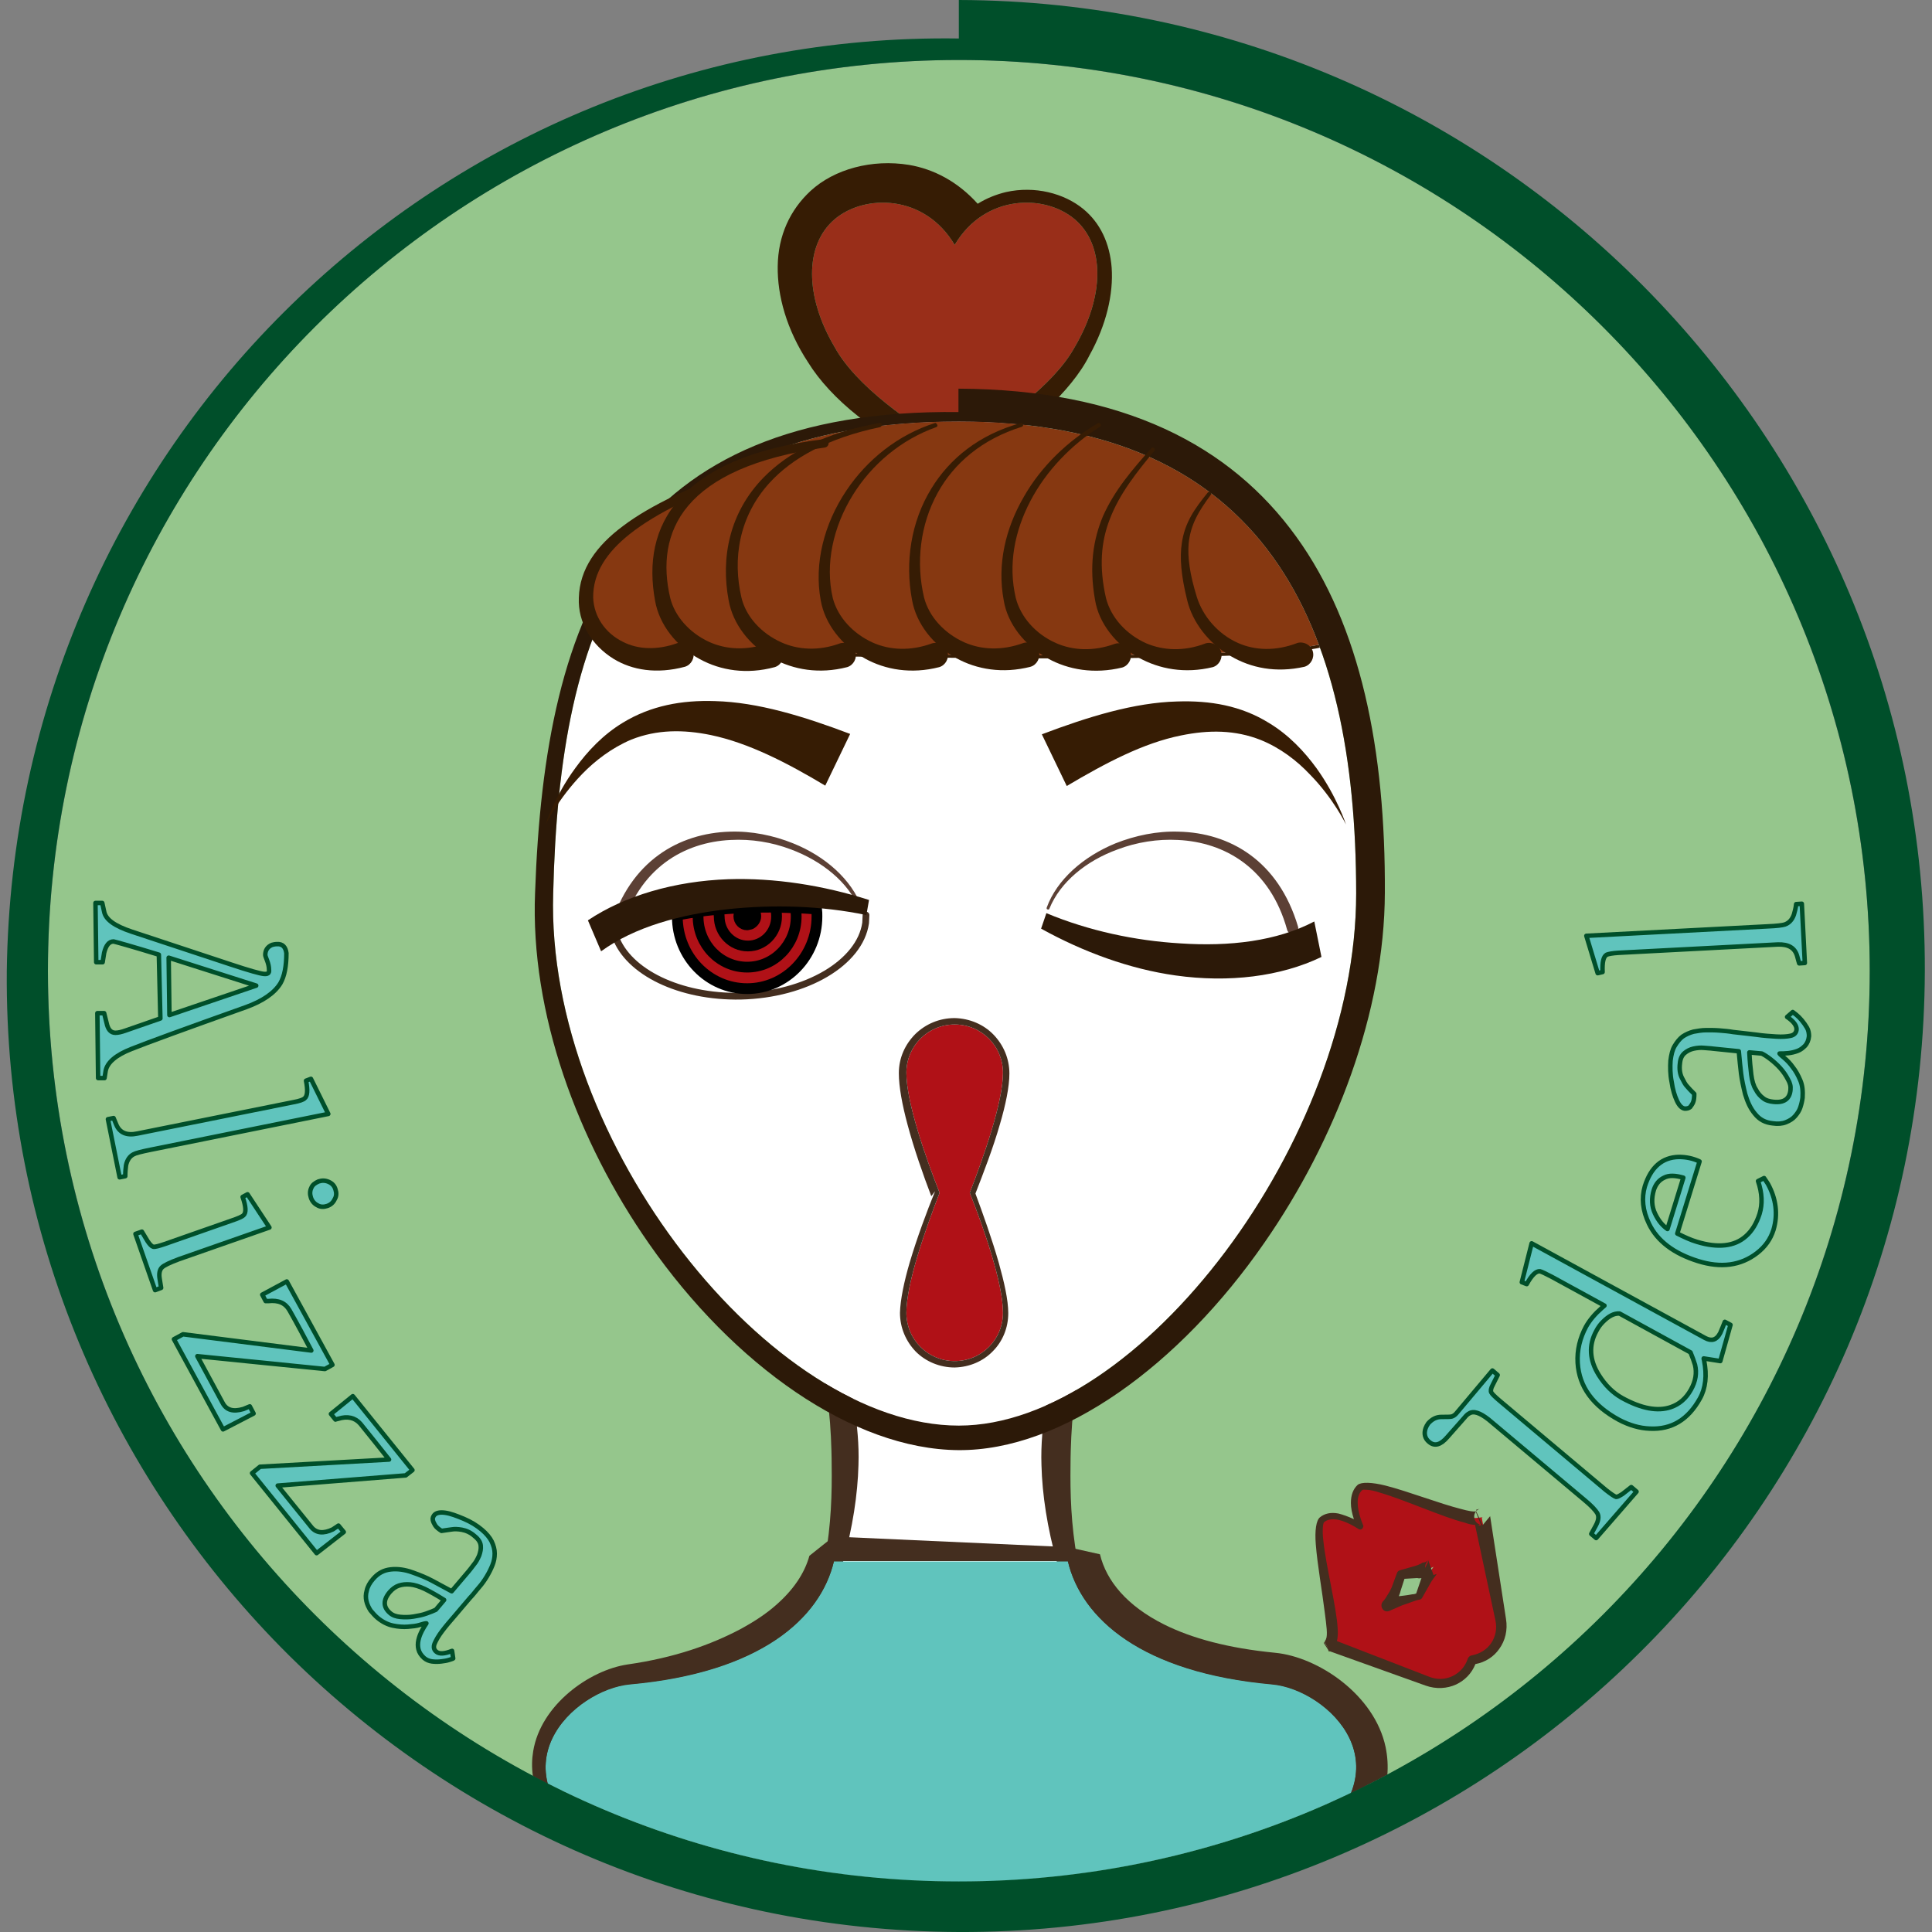 <?xml version="1.0" encoding="utf-8"?>
<!-- Generator: Adobe Illustrator 26.1.0, SVG Export Plug-In . SVG Version: 6.00 Build 0)  -->
<svg version="1.1" id="Layer_1" xmlns="http://www.w3.org/2000/svg" xmlns:xlink="http://www.w3.org/1999/xlink" x="0px" y="0px"
	 viewBox="0 0 512 512" style="enable-background:new 0 0 512 512;" xml:space="preserve">
<rect x="0" y="0" width="512" height="512" fill="#808080" stroke="none"/>
<style type="text/css">
	.st0{fill-rule:evenodd;clip-rule:evenodd;fill:#95C68C;}
	
		.st1{clip-path:url(#SVGID_00000072964500588461249990000009423351962899413662_);fill-rule:evenodd;clip-rule:evenodd;fill:#FFFFFF;}
	
		.st2{clip-path:url(#SVGID_00000072964500588461249990000009423351962899413662_);fill-rule:evenodd;clip-rule:evenodd;fill:#442E1F;}
	
		.st3{clip-path:url(#SVGID_00000072964500588461249990000009423351962899413662_);fill-rule:evenodd;clip-rule:evenodd;fill:#60C4BD;}
	.st4{clip-path:url(#SVGID_00000072964500588461249990000009423351962899413662_);fill:#60C4BD;}
	
		.st5{clip-path:url(#SVGID_00000072964500588461249990000009423351962899413662_);fill:none;stroke:#004F2A;stroke-width:1.188;stroke-linejoin:round;stroke-miterlimit:10;}
	.st6{clip-path:url(#SVGID_00000072964500588461249990000009423351962899413662_);fill:#B01117;}
	.st7{fill-rule:evenodd;clip-rule:evenodd;fill:#004F2A;}
	.st8{fill-rule:evenodd;clip-rule:evenodd;fill:#992E19;}
	.st9{fill-rule:evenodd;clip-rule:evenodd;fill:#361C04;}
	.st10{fill-rule:evenodd;clip-rule:evenodd;fill:#FFFFFF;}
	
		.st11{clip-path:url(#SVGID_00000001623642763831805410000005380314371351451045_);fill-rule:evenodd;clip-rule:evenodd;fill:#863811;}
	
		.st12{clip-path:url(#SVGID_00000001623642763831805410000005380314371351451045_);fill-rule:evenodd;clip-rule:evenodd;fill:#361C04;}
	.st13{fill-rule:evenodd;clip-rule:evenodd;fill:#2C1908;}
	.st14{fill-rule:evenodd;clip-rule:evenodd;fill:#5C4035;}
	.st15{fill:none;stroke:#442E1F;stroke-width:1.781;stroke-linecap:round;stroke-linejoin:round;stroke-miterlimit:10;}
	.st16{fill-rule:evenodd;clip-rule:evenodd;fill:#B01117;}
	.st17{fill:none;stroke:#000000;stroke-width:2.85;stroke-linecap:round;stroke-linejoin:round;stroke-miterlimit:10;}
	.st18{fill-rule:evenodd;clip-rule:evenodd;}
	.st19{fill:none;stroke:#000000;stroke-width:1.781;stroke-linecap:round;stroke-linejoin:round;stroke-miterlimit:10;}
	.st20{fill-rule:evenodd;clip-rule:evenodd;fill:#442E1F;}
	.st21{fill-rule:evenodd;clip-rule:evenodd;fill:#863811;}
</style>
<g>
	<circle class="st0" cx="254.1" cy="257.3" r="241.4"/>
	<g>
		<defs>
			<circle id="SVGID_1_" cx="254.1" cy="257.3" r="241.4"/>
		</defs>
		<clipPath id="SVGID_00000020376502105801056860000011113408138070238393_">
			<use xlink:href="#SVGID_1_"  style="overflow:visible;"/>
		</clipPath>
		
			<path style="clip-path:url(#SVGID_00000020376502105801056860000011113408138070238393_);fill-rule:evenodd;clip-rule:evenodd;fill:#FFFFFF;" d="
			M252,506.2c28.8,0.9,75.9-3.8,93.3-16.4c29.1-21.2,6.5-42.1-8.2-43.5c-34.5-3.1-50.5-17.4-54.1-32.6c-6.8-29,0-51,0-51h-31
			 M252,506.2c-28.8,0.9-75.9-3.8-93.3-16.4c-29.1-21.2-6.5-42.1,8.2-43.5c34.5-3.1,50.5-17.4,54.1-32.6c6.8-29,0-51,0-51h31"/>
		
			<path style="clip-path:url(#SVGID_00000020376502105801056860000011113408138070238393_);fill-rule:evenodd;clip-rule:evenodd;fill:#442E1F;" d="
			M252,364.7l-27,1c0.8,3.2,1.8,8.2,2.3,14.6c0.2,2.5,0.3,5.1,0.2,8c-0.2,7.6-1.5,16.5-4.2,26.1c-2.3,8-7.8,15.6-17.5,21.6
			c-4.2,2.6-9.1,5-14.9,7c-6.8,2.3-14.7,4.3-24,5.4c-7.7,1-17.6,7.9-19.3,17.1c-1.2,6.5,2.2,14,13.2,21.4c3.3,2.3,7.7,4.2,12.8,5.9
			c6.4,2.1,13.8,3.9,21.7,5.3c18.9,3.3,40.5,4.5,56.4,3.9h0l0,0l0.1,0l0.1,0l0,0h0c15.9,0.6,37.5-0.6,56.4-3.9
			c7.9-1.4,15.4-3.1,21.7-5.3c5.1-1.7,9.6-3.6,12.8-5.9c11-7.5,14.3-14.9,13.1-21.4c-1.7-9.3-11.6-16.2-19.3-17.1
			c-9.3-1.1-17.2-3-24-5.4c-5.8-2-10.7-4.3-14.9-7c-9.6-6-15.2-13.5-17.5-21.6c-2.7-9.6-4-18.4-4.2-26.1c-0.1-2.8,0-5.5,0.2-8
			c0.5-6.4,1.5-11.4,2.3-14.6L252,364.7z M252,360.9l-31-1.2l-2.9,4c0,0,1.6,6.6,2.1,17.1c0.1,2.3,0.2,4.8,0.2,7.5
			c0.1,7.2-0.1,15.7-1.8,25c-1.4,7.4-5.7,14.7-14.1,20.5c-3.9,2.7-8.6,5-14.2,6.8c-6.6,2.1-14.4,3.4-23.5,4
			c-9.4,0.5-21.8,8.5-24.5,19.6c-2,8.2,0.9,18.4,14.3,28.8c3.7,2.8,8.7,5.3,14.6,7.5c6.7,2.4,14.5,4.3,22.9,5.9
			c19.4,3.6,41.6,4.9,58,4.4c16.4,0.5,38.6-0.8,58-4.4c8.4-1.5,16.2-3.5,22.9-5.9c5.9-2.1,10.9-4.6,14.6-7.5
			c13.4-10.4,16.3-20.5,14.3-28.8c-2.8-11.1-15.2-19-24.5-19.6c-9.1-0.6-16.9-1.9-23.5-4c-5.6-1.8-10.4-4.1-14.3-6.8
			c-8.4-5.8-12.7-13.1-14.1-20.5c-1.7-9.3-1.9-17.7-1.8-25c0-2.7,0.1-5.2,0.2-7.5c0.5-10.5,2.1-17.1,2.1-17.1l-2.9-4L252,360.9z"/>
		
			<path style="clip-path:url(#SVGID_00000020376502105801056860000011113408138070238393_);fill-rule:evenodd;clip-rule:evenodd;fill:#60C4BD;" d="
			M283,413.8c3.6,15.2,19.6,29.5,54.1,32.6c14.7,1.3,37.3,22.3,8.2,43.5c-17.4,12.7-64.5,17.4-93.3,16.5v-0.1
			c-28.8,0.9-75.9-3.8-93.3-16.4c-29.1-21.2-6.5-42.1,8.2-43.5c34.5-3.1,50.5-17.4,54.1-32.6H283z"/>
		
			<path style="clip-path:url(#SVGID_00000020376502105801056860000011113408138070238393_);fill-rule:evenodd;clip-rule:evenodd;fill:#442E1F;" d="
			M252.1,506.3l-0.1,5v0l-0.1-5.1c-28.8,0.9-75.9-3.8-93.2-16.4c-29.1-21.2-6.5-42.1,8.2-43.5c34.5-3.1,50.5-17.4,54.1-32.6H283
			c3.6,15.2,19.6,29.5,54.1,32.6c14.7,1.3,37.3,22.3,8.2,43.5C327.9,502.5,280.9,507.3,252.1,506.3z M251.9,511.4l0.1,0.1
			c16.4,1.2,38.8,0.9,58.6-2.1c16.5-2.5,31-7.1,39.5-13c16.1-11.5,19.1-23.7,17.1-33.4c-2.9-13.8-17.8-23.9-29.3-25
			c-12.3-1.2-22-3.8-29.4-7.5c-9.8-4.9-15.3-11.5-17-18.6L283,410l-62.1-2.8l-6.4,5.1c-1.3,4.7-4.3,9.1-8.9,13.1
			c-2.6,2.3-5.8,4.4-9.5,6.4c-7.6,4-17.2,7.5-29.8,9.3c-10.1,1.5-23,10.7-25,23c-1.4,8.3,1.8,18.4,15.9,27.8
			c7.8,5.8,21.5,10.1,36.9,13.2C213.5,508.9,235.5,511.2,251.9,511.4z"/>
		<path style="clip-path:url(#SVGID_00000020376502105801056860000011113408138070238393_);fill:#60C4BD;" d="M67.9,261.2l-23.2-7.4
			l0.2,15.2L67.9,261.2z M75.9,252.6c0,3.4-0.5,6.1-1.6,8c-1.6,2.6-4.7,4.7-9.1,6.3c-16.3,5.8-26.4,9.5-30.4,11.1
			c-4.1,1.6-6.4,3.6-6.8,5.8l-0.3,1.9l-1.7,0l-0.2-17.2l1.8,0l0.8,3.2c0.4,1.3,1.1,2,2.2,2c0.7,0,1.6-0.2,2.7-0.6l9.2-3.2L42.1,253
			c-7.5-2.3-11.5-3.4-12-3.5c-1.2,0-2,1-2.5,3l-0.4,2.5l-1.7,0l-0.2-15.7l1.8,0l0.5,2.3c0.4,2.1,2.8,3.8,7.3,5.3l26.3,8.7
			c4.8,1.6,7.7,2.4,8.7,2.5c1,0.1,1.5-0.2,1.4-1c0-0.9-0.2-1.7-0.5-2.5c-0.3-0.8-0.5-1.3-0.5-1.5c0-1.3,0.6-2.2,1.8-2.7
			c0.4-0.1,0.8-0.2,1.3-0.2C74.9,250.1,75.7,251,75.9,252.6z"/>
		
			<path style="clip-path:url(#SVGID_00000020376502105801056860000011113408138070238393_);fill:none;stroke:#004F2A;stroke-width:1.188;stroke-linejoin:round;stroke-miterlimit:10;" d="
			M67.9,261.2l-23.2-7.4l0.2,15.2L67.9,261.2z M75.9,252.6c0,3.4-0.5,6.1-1.6,8c-1.6,2.6-4.7,4.7-9.1,6.3
			c-16.3,5.8-26.4,9.5-30.4,11.1c-4.1,1.6-6.4,3.6-6.8,5.8l-0.3,1.9l-1.7,0l-0.2-17.2l1.8,0l0.8,3.2c0.4,1.3,1.1,2,2.2,2
			c0.7,0,1.6-0.2,2.7-0.6l9.2-3.2L42.1,253c-7.5-2.3-11.5-3.4-12-3.5c-1.2,0-2,1-2.5,3l-0.4,2.5l-1.7,0l-0.2-15.7l1.8,0l0.5,2.3
			c0.4,2.1,2.8,3.8,7.3,5.3l26.3,8.7c4.8,1.6,7.7,2.4,8.7,2.5c1,0.1,1.5-0.2,1.4-1c0-0.9-0.2-1.7-0.5-2.5c-0.3-0.8-0.5-1.3-0.5-1.5
			c0-1.3,0.6-2.2,1.8-2.7c0.4-0.1,0.8-0.2,1.3-0.2C74.9,250.1,75.7,251,75.9,252.6z"/>
		<path style="clip-path:url(#SVGID_00000020376502105801056860000011113408138070238393_);fill:#60C4BD;" d="M87,295.2l-47.1,9.5
			c-2.5,0.5-4,0.9-4.5,1.2c-1,0.5-1.7,1.5-2,2.9c-0.1,0.8-0.2,1.7-0.2,2.9l-1.5,0.3l-3.1-15.4l1.5-0.3c0.1,0.2,0.3,0.7,0.7,1.7
			c0.9,2.2,2.8,3,5.6,2.4l41.3-8.3c1.7-0.3,2.7-0.7,3-1c0.8-0.6,0.9-2.2,0.4-4.7l1.3-0.5L87,295.2z"/>
		
			<path style="clip-path:url(#SVGID_00000020376502105801056860000011113408138070238393_);fill:none;stroke:#004F2A;stroke-width:1.188;stroke-linejoin:round;stroke-miterlimit:10;" d="
			M87,295.2l-47.1,9.5c-2.5,0.5-4,0.9-4.5,1.2c-1,0.5-1.7,1.5-2,2.9c-0.1,0.8-0.2,1.7-0.2,2.9l-1.5,0.3l-3.1-15.4l1.5-0.3
			c0.1,0.2,0.3,0.7,0.7,1.7c0.9,2.2,2.8,3,5.6,2.4l41.3-8.3c1.7-0.3,2.7-0.7,3-1c0.8-0.6,0.9-2.2,0.4-4.7l1.3-0.5L87,295.2z"/>
		<path style="clip-path:url(#SVGID_00000020376502105801056860000011113408138070238393_);fill:#60C4BD;" d="M84.4,313.1
			c0.9-0.3,1.8-0.3,2.7,0.1c0.9,0.4,1.5,1,1.8,2c0.3,0.9,0.3,1.8-0.2,2.6c-0.4,0.9-1.1,1.5-2,1.8c-0.9,0.3-1.8,0.3-2.6-0.2
			c-0.8-0.4-1.4-1.1-1.7-2c-0.3-0.9-0.3-1.8,0.1-2.6C82.8,314,83.5,313.5,84.4,313.1z M71.4,325.3l-24,8.4c-2.4,0.9-3.9,1.6-4.5,2.2
			c-0.6,0.6-0.8,1.6-0.6,2.9l0.4,2.5l-1.6,0.6l-5.2-14.9l1.7-0.6l1.5,2.5c0.6,0.9,1.1,1.4,1.5,1.5c0.5,0.1,1.5-0.2,3-0.7l17.7-6.2
			c1.8-0.6,2.9-1.1,3.2-1.4c0.8-0.7,0.7-2.3-0.2-4.9l1.3-0.7L71.4,325.3z"/>
		
			<path style="clip-path:url(#SVGID_00000020376502105801056860000011113408138070238393_);fill:none;stroke:#004F2A;stroke-width:1.188;stroke-linejoin:round;stroke-miterlimit:10;" d="
			M84.4,313.1c0.9-0.3,1.8-0.3,2.7,0.1c0.9,0.4,1.5,1,1.8,2c0.3,0.9,0.3,1.8-0.2,2.6c-0.4,0.9-1.1,1.5-2,1.8
			c-0.9,0.3-1.8,0.3-2.6-0.2c-0.8-0.4-1.4-1.1-1.7-2c-0.3-0.9-0.3-1.8,0.1-2.6C82.8,314,83.5,313.5,84.4,313.1z M71.4,325.3l-24,8.4
			c-2.4,0.9-3.9,1.6-4.5,2.2c-0.6,0.6-0.8,1.6-0.6,2.9l0.4,2.5l-1.6,0.6l-5.2-14.9l1.7-0.6l1.5,2.5c0.6,0.9,1.1,1.4,1.5,1.5
			c0.5,0.1,1.5-0.2,3-0.7l17.7-6.2c1.8-0.6,2.9-1.1,3.2-1.4c0.8-0.7,0.7-2.3-0.2-4.9l1.3-0.7L71.4,325.3z"/>
		<path style="clip-path:url(#SVGID_00000020376502105801056860000011113408138070238393_);fill:#60C4BD;" d="M88.1,361.7l-2,1.1
			l-33.8-3.4l6.7,12.4c1,1.9,2.8,2.4,5.5,1.6l1.7-0.7l1,1.9l-8.1,4.2l-13-23.9l2.4-1.3l34,4.3c-1.8-3.4-3.7-7-5.8-10.7
			c-1.1-1.9-2.9-2.7-5.6-2.4c-0.3,0-0.6,0-0.7,0l-0.9-1.7l6.5-3.5L88.1,361.7z"/>
		
			<path style="clip-path:url(#SVGID_00000020376502105801056860000011113408138070238393_);fill:none;stroke:#004F2A;stroke-width:1.188;stroke-linejoin:round;stroke-miterlimit:10;" d="
			M88.1,361.7l-2,1.1l-33.8-3.4l6.7,12.4c1,1.9,2.8,2.4,5.5,1.6l1.7-0.7l1,1.9l-8.1,4.2l-13-23.9l2.4-1.3l34,4.3
			c-1.8-3.4-3.7-7-5.8-10.7c-1.1-1.9-2.9-2.7-5.6-2.4c-0.3,0-0.6,0-0.7,0l-0.9-1.7l6.5-3.5L88.1,361.7z"/>
		<path style="clip-path:url(#SVGID_00000020376502105801056860000011113408138070238393_);fill:#60C4BD;" d="M109.3,389.6l-1.8,1.4
			l-33.9,2.7l8.9,11c1.3,1.6,3.2,1.8,5.7,0.6l1.5-1l1.4,1.7l-7.2,5.6l-17.1-21.2l2.1-1.7l34.2-1.9c-2.4-3-4.9-6.2-7.6-9.5
			c-1.4-1.6-3.4-2.1-5.9-1.3c-0.3,0.1-0.6,0.1-0.7,0.2l-1.2-1.5l5.8-4.7L109.3,389.6z"/>
		
			<path style="clip-path:url(#SVGID_00000020376502105801056860000011113408138070238393_);fill:none;stroke:#004F2A;stroke-width:1.188;stroke-linejoin:round;stroke-miterlimit:10;" d="
			M109.3,389.6l-1.8,1.4l-33.9,2.7l8.9,11c1.3,1.6,3.2,1.8,5.7,0.6l1.5-1l1.4,1.7l-7.2,5.6l-17.1-21.2l2.1-1.7l34.2-1.9
			c-2.4-3-4.9-6.2-7.6-9.5c-1.4-1.6-3.4-2.1-5.9-1.3c-0.3,0.1-0.6,0.1-0.7,0.2l-1.2-1.5l5.8-4.7L109.3,389.6z"/>
		<path style="clip-path:url(#SVGID_00000020376502105801056860000011113408138070238393_);fill:#60C4BD;" d="M117.7,424
			c-1.9-1.2-3.7-2.2-5.1-2.9c-1.5-0.7-2.8-1.1-3.9-1.2c-1.1-0.1-2.1,0-3,0.3c-0.9,0.3-1.7,0.9-2.4,1.7c-1.8,2.1-1.8,4,0.1,5.6
			c0.7,0.6,1.6,0.9,2.7,1c1.1,0.1,2.3,0.1,3.5-0.1c1.2-0.2,2.3-0.4,3.4-0.8c1.1-0.4,1.9-0.7,2.5-1L117.7,424z M120.1,439.5
			c-0.1,0.1-0.5,0.2-1.1,0.4c-0.6,0.2-1.3,0.3-2.1,0.4c-0.8,0.1-1.6,0.1-2.4,0c-0.8-0.1-1.5-0.4-2.1-0.9c-0.8-0.7-1.3-1.5-1.5-2.3
			c-0.2-0.8-0.2-1.6,0-2.5s0.5-1.6,0.9-2.4c0.4-0.8,0.8-1.4,1.2-2c-0.3,0-0.8,0.1-1.7,0.4c-0.9,0.3-2,0.4-3.2,0.5
			c-1.2,0.1-2.6,0-4-0.3c-1.4-0.3-2.8-1-4.1-2.1c-0.6-0.5-1.2-1.2-1.8-1.9c-0.5-0.8-0.9-1.6-1.1-2.5c-0.2-0.9-0.2-1.8,0.1-2.8
			c0.2-1,0.8-2.1,1.7-3.1c1.3-1.5,2.8-2.3,4.7-2.5c1.8-0.2,3.8,0.1,5.7,0.8c2,0.7,3.7,1.4,5.2,2.2c1.5,0.8,3.2,1.7,5.2,2.8l4.5-5.3
			c0.4-0.5,0.9-1.1,1.4-1.8c0.6-0.7,1-1.5,1.4-2.4c0.3-0.9,0.5-1.7,0.4-2.6c-0.1-0.9-0.6-1.7-1.6-2.5c-1.1-1-2.3-1.5-3.4-1.7
			c-1.1-0.2-2-0.2-2.6-0.1c-0.6,0.1-1.6,0.2-2.8,0.4c-0.8-0.5-1.4-1-1.7-1.5c-0.3-0.5-0.5-0.9-0.6-1.4c-0.1-0.5,0.1-0.9,0.4-1.3
			c0.5-0.6,1.5-0.8,2.9-0.6c1.4,0.2,3,0.8,4.9,1.6c1.9,0.8,3.5,1.8,4.8,2.9c1.2,1,2.1,2.1,2.6,3.1c0.5,1.1,0.8,2.1,0.8,3.2
			c0,1.1-0.2,2.1-0.6,3.1c-0.4,1-0.9,2-1.5,3c-0.6,1-1.3,2-2.1,2.9c-0.8,0.9-1.5,1.9-2.3,2.7c-1.4,1.6-2.7,3.2-4,4.7
			c-1.3,1.5-2.5,2.9-3.4,4.1c-1,1.3-1.6,2.4-2,3.3c-0.4,1-0.2,1.7,0.4,2.2c0.8,0.7,2.2,0.6,4.2-0.2L120.1,439.5z"/>
		
			<path style="clip-path:url(#SVGID_00000020376502105801056860000011113408138070238393_);fill:none;stroke:#004F2A;stroke-width:1.188;stroke-linejoin:round;stroke-miterlimit:10;" d="
			M117.7,424c-1.9-1.2-3.7-2.2-5.1-2.9c-1.5-0.7-2.8-1.1-3.9-1.2c-1.1-0.1-2.1,0-3,0.3c-0.9,0.3-1.7,0.9-2.4,1.7
			c-1.8,2.1-1.8,4,0.1,5.6c0.7,0.6,1.6,0.9,2.7,1c1.1,0.1,2.3,0.1,3.5-0.1c1.2-0.2,2.3-0.4,3.4-0.8c1.1-0.4,1.9-0.7,2.5-1L117.7,424
			z M120.1,439.5c-0.1,0.1-0.5,0.2-1.1,0.4c-0.6,0.2-1.3,0.3-2.1,0.4c-0.8,0.1-1.6,0.1-2.4,0c-0.8-0.1-1.5-0.4-2.1-0.9
			c-0.8-0.7-1.3-1.5-1.5-2.3c-0.2-0.8-0.2-1.6,0-2.5s0.5-1.6,0.9-2.4c0.4-0.8,0.8-1.4,1.2-2c-0.3,0-0.8,0.1-1.7,0.4
			c-0.9,0.3-2,0.4-3.2,0.5c-1.2,0.1-2.6,0-4-0.3c-1.4-0.3-2.8-1-4.1-2.1c-0.6-0.5-1.2-1.2-1.8-1.9c-0.5-0.8-0.9-1.6-1.1-2.5
			c-0.2-0.9-0.2-1.8,0.1-2.8c0.2-1,0.8-2.1,1.7-3.1c1.3-1.5,2.8-2.3,4.7-2.5c1.8-0.2,3.8,0.1,5.7,0.8c2,0.7,3.7,1.4,5.2,2.2
			c1.5,0.8,3.2,1.7,5.2,2.8l4.5-5.3c0.4-0.5,0.9-1.1,1.4-1.8c0.6-0.7,1-1.5,1.4-2.4c0.3-0.9,0.5-1.7,0.4-2.6
			c-0.1-0.9-0.6-1.7-1.6-2.5c-1.1-1-2.3-1.5-3.4-1.7c-1.1-0.2-2-0.2-2.6-0.1c-0.6,0.1-1.6,0.2-2.8,0.4c-0.8-0.5-1.4-1-1.7-1.5
			c-0.3-0.5-0.5-0.9-0.6-1.4c-0.1-0.5,0.1-0.9,0.4-1.3c0.5-0.6,1.5-0.8,2.9-0.6c1.4,0.2,3,0.8,4.9,1.6c1.9,0.8,3.5,1.8,4.8,2.9
			c1.2,1,2.1,2.1,2.6,3.1c0.5,1.1,0.8,2.1,0.8,3.2c0,1.1-0.2,2.1-0.6,3.1c-0.4,1-0.9,2-1.5,3c-0.6,1-1.3,2-2.1,2.9
			c-0.8,0.9-1.5,1.9-2.3,2.7c-1.4,1.6-2.7,3.2-4,4.7c-1.3,1.5-2.5,2.9-3.4,4.1c-1,1.3-1.6,2.4-2,3.3c-0.4,1-0.2,1.7,0.4,2.2
			c0.8,0.7,2.2,0.6,4.2-0.2L120.1,439.5z"/>
		<path style="clip-path:url(#SVGID_00000020376502105801056860000011113408138070238393_);fill:#60C4BD;" d="M383.6,380.8
			c-1.8,2.1-3.4,2.6-4.9,1.3c-1.1-0.9-1.4-2.2-0.9-3.6c0.2-0.5,0.4-0.9,0.7-1.3c1-1.1,2.1-1.7,3.5-1.7c1.4,0,2.3,0,2.7-0.1
			c0.4-0.1,0.9-0.4,1.3-0.9l9.5-11.3l1.4,1.2l-1.3,2.6c-0.5,0.9-0.6,1.6-0.4,2c0.2,0.4,0.9,1.1,2.2,2.2l28.2,23.7
			c1.4,1.1,2.3,1.7,2.7,1.8c0.4,0,0.9-0.3,1.7-0.8l2.3-1.8l1.4,1.2L423,407.6l-1.3-1.1l1.2-2.2c0.7-1.3,0.9-2.4,0.4-3.3
			c-0.5-0.8-1.6-2-3.3-3.4l-25.5-21.4c-2.3-1.8-4-2.4-5.2-1.6c-0.4,0.2-0.8,0.6-1.2,1.1L383.6,380.8z"/>
		
			<path style="clip-path:url(#SVGID_00000020376502105801056860000011113408138070238393_);fill:none;stroke:#004F2A;stroke-width:1.188;stroke-linejoin:round;stroke-miterlimit:10;" d="
			M383.6,380.8c-1.8,2.1-3.4,2.6-4.9,1.3c-1.1-0.9-1.4-2.2-0.9-3.6c0.2-0.5,0.4-0.9,0.7-1.3c1-1.1,2.1-1.7,3.5-1.7
			c1.4,0,2.3,0,2.7-0.1c0.4-0.1,0.9-0.4,1.3-0.9l9.5-11.3l1.4,1.2l-1.3,2.6c-0.5,0.9-0.6,1.6-0.4,2c0.2,0.4,0.9,1.1,2.2,2.2
			l28.2,23.7c1.4,1.1,2.3,1.7,2.7,1.8c0.4,0,0.9-0.3,1.7-0.8l2.3-1.8l1.4,1.2L423,407.6l-1.3-1.1l1.2-2.2c0.7-1.3,0.9-2.4,0.4-3.3
			c-0.5-0.8-1.6-2-3.3-3.4l-25.5-21.4c-2.3-1.8-4-2.4-5.2-1.6c-0.4,0.2-0.8,0.6-1.2,1.1L383.6,380.8z"/>
		<path style="clip-path:url(#SVGID_00000020376502105801056860000011113408138070238393_);fill:#60C4BD;" d="M429.9,370.5
			c5.1,2.8,9.4,3.6,12.9,2.4c2.3-0.8,4-2.3,5.3-4.6c1.3-2.3,1.6-4.5,1.1-6.6c-0.3-1-0.7-2.1-1.2-3.3l-18.8-10.3
			c-1.5-0.1-2.9,0.7-4.4,2.2c-0.7,0.7-1.3,1.5-1.8,2.5c-2,3.7-1.8,7.6,0.7,11.6C425.4,367.1,427.4,369.1,429.9,370.5z M429.1,376.3
			c-7-3.8-10.6-8.8-11-15.1c-0.2-3.4,0.6-6.6,2.2-9.6c1-1.8,2.4-3.4,4.1-4.9l0.8-0.7l-13.9-7.6c-1.7-0.9-2.8-1.4-3.2-1.5
			c-1-0.1-2.2,1-3.5,3.4l-1.3-0.5l2.6-10.3l46,25.1c1.7,0.9,3,0.5,3.9-1.2c0.1-0.1,0.3-0.7,0.7-1.6c0.4-1,0.6-1.5,0.6-1.5l1.5,0.8
			l-2.7,9.6l-4.4-0.7c0,0.1,0,0.2,0.1,0.5c0.8,4,0.4,7.4-1.1,10.1c-3.1,5.6-7.5,8.3-13.3,8C434.5,378.5,431.8,377.7,429.1,376.3z"/>
		
			<path style="clip-path:url(#SVGID_00000020376502105801056860000011113408138070238393_);fill:none;stroke:#004F2A;stroke-width:1.188;stroke-linejoin:round;stroke-miterlimit:10;" d="
			M429.9,370.5c5.1,2.8,9.4,3.6,12.9,2.4c2.3-0.8,4-2.3,5.3-4.6c1.3-2.3,1.6-4.5,1.1-6.6c-0.3-1-0.7-2.1-1.2-3.3l-18.8-10.3
			c-1.5-0.1-2.9,0.7-4.4,2.2c-0.7,0.7-1.3,1.5-1.8,2.5c-2,3.7-1.8,7.6,0.7,11.6C425.4,367.1,427.4,369.1,429.9,370.5z M429.1,376.3
			c-7-3.8-10.6-8.8-11-15.1c-0.2-3.4,0.6-6.6,2.2-9.6c1-1.8,2.4-3.4,4.1-4.9l0.8-0.7l-13.9-7.6c-1.7-0.9-2.8-1.4-3.2-1.5
			c-1-0.1-2.2,1-3.5,3.4l-1.3-0.5l2.6-10.3l46,25.1c1.7,0.9,3,0.5,3.9-1.2c0.1-0.1,0.3-0.7,0.7-1.6c0.4-1,0.6-1.5,0.6-1.5l1.5,0.8
			l-2.7,9.6l-4.4-0.7c0,0.1,0,0.2,0.1,0.5c0.8,4,0.4,7.4-1.1,10.1c-3.1,5.6-7.5,8.3-13.3,8C434.5,378.5,431.8,377.7,429.1,376.3z"/>
		<path style="clip-path:url(#SVGID_00000020376502105801056860000011113408138070238393_);fill:#60C4BD;" d="M441.9,325.7l4.2-13.6
			c-2.1-0.6-3.8-0.7-5.1,0c-1.3,0.6-2.2,1.7-2.7,3.2c-0.7,2.3-0.6,4.4,0.3,6.3C439.5,323.5,440.6,324.8,441.9,325.7z M435.9,314.4
			c1.6-5.1,4.6-7.7,9-7.8c2,0,3.8,0.4,5.5,1.2l-5.9,19.1c1.8,0.9,3.5,1.7,5.2,2.2c5.6,1.7,10,1.2,13-1.5c1.6-1.4,2.8-3.4,3.6-5.9
			c0.8-2.6,0.7-5.5-0.4-8.7l1.6-0.8l1,1.5c2.2,4,2.7,8.1,1.5,12.2c-0.8,2.5-2.2,4.5-4.4,6.2c-4.3,3.3-9.5,4-15.6,2.1
			c-6.4-2-10.8-5.3-13-9.9C435.3,320.8,435,317.5,435.9,314.4z"/>
		
			<path style="clip-path:url(#SVGID_00000020376502105801056860000011113408138070238393_);fill:none;stroke:#004F2A;stroke-width:1.188;stroke-linejoin:round;stroke-miterlimit:10;" d="
			M441.9,325.7l4.2-13.6c-2.1-0.6-3.8-0.7-5.1,0c-1.3,0.6-2.2,1.7-2.7,3.2c-0.7,2.3-0.6,4.4,0.3,6.3
			C439.5,323.5,440.6,324.8,441.9,325.7z M435.9,314.4c1.6-5.1,4.6-7.7,9-7.8c2,0,3.8,0.4,5.5,1.2l-5.9,19.1
			c1.8,0.9,3.5,1.7,5.2,2.2c5.6,1.7,10,1.2,13-1.5c1.6-1.4,2.8-3.4,3.6-5.9c0.8-2.6,0.7-5.5-0.4-8.7l1.6-0.8l1,1.5
			c2.2,4,2.7,8.1,1.5,12.2c-0.8,2.5-2.2,4.5-4.4,6.2c-4.3,3.3-9.5,4-15.6,2.1c-6.4-2-10.8-5.3-13-9.9
			C435.3,320.8,435,317.5,435.9,314.4z"/>
		<path style="clip-path:url(#SVGID_00000020376502105801056860000011113408138070238393_);fill:#60C4BD;" d="M463.6,278.9
			c0.1,2.3,0.3,4.2,0.5,5.9c0.2,1.6,0.6,3,1.2,3.9c0.5,1,1.2,1.8,1.9,2.3c0.7,0.6,1.7,0.9,2.8,1c2.8,0.3,4.3-0.8,4.5-3.2
			c0.1-0.9-0.1-1.8-0.7-2.8c-0.5-1-1.2-2-2-2.9c-0.8-0.9-1.7-1.7-2.6-2.4c-0.9-0.7-1.7-1.2-2.3-1.5L463.6,278.9z M475.1,268.2
			c0.1,0.1,0.4,0.3,0.9,0.7c0.5,0.4,1,0.9,1.5,1.5c0.5,0.6,1,1.3,1.4,2c0.4,0.7,0.5,1.5,0.5,2.2c-0.1,1.1-0.5,1.9-1,2.5
			c-0.6,0.6-1.2,1.1-2,1.4c-0.8,0.3-1.6,0.5-2.5,0.6c-0.9,0.1-1.6,0.1-2.3,0.1c0.1,0.2,0.6,0.6,1.3,1.2c0.7,0.6,1.5,1.4,2.2,2.4
			c0.8,1,1.4,2.1,2,3.5c0.6,1.4,0.7,2.9,0.6,4.6c-0.1,0.8-0.3,1.7-0.6,2.6c-0.3,0.9-0.8,1.6-1.4,2.3c-0.6,0.7-1.4,1.2-2.4,1.6
			c-1,0.4-2.2,0.5-3.5,0.3c-2-0.2-3.5-1-4.7-2.5c-1.2-1.4-2-3.2-2.6-5.2c-0.5-2-0.9-3.9-1.1-5.5c-0.2-1.7-0.4-3.6-0.6-5.9l-6.9-0.7
			c-0.6-0.1-1.4-0.1-2.3-0.2c-0.9-0.1-1.9,0-2.8,0.2c-0.9,0.2-1.7,0.6-2.4,1.2c-0.7,0.6-1.1,1.5-1.2,2.7c-0.2,1.5,0,2.8,0.5,3.8
			c0.5,1,0.9,1.8,1.4,2.3c0.4,0.5,1.1,1.2,1.9,2c0,1-0.1,1.7-0.3,2.2c-0.2,0.5-0.5,0.9-0.8,1.3c-0.4,0.3-0.8,0.4-1.4,0.4
			c-0.8-0.1-1.5-0.8-2.1-2.1c-0.6-1.3-1.1-2.9-1.4-5c-0.4-2-0.4-3.9-0.3-5.6c0.2-1.6,0.5-2.9,1.1-3.9c0.6-1,1.3-1.9,2.1-2.5
			c0.9-0.6,1.8-1,2.9-1.3c1.1-0.2,2.2-0.4,3.4-0.4c1.2,0,2.4,0,3.6,0.1c1.2,0.1,2.4,0.2,3.5,0.4c2.1,0.2,4.1,0.5,6.1,0.7
			c2,0.3,3.8,0.4,5.3,0.5c1.6,0.1,2.9,0,3.8-0.2c1-0.2,1.5-0.8,1.6-1.6c0.1-1-0.7-2.2-2.5-3.4L475.1,268.2z"/>
		
			<path style="clip-path:url(#SVGID_00000020376502105801056860000011113408138070238393_);fill:none;stroke:#004F2A;stroke-width:1.188;stroke-linejoin:round;stroke-miterlimit:10;" d="
			M463.6,278.9c0.1,2.3,0.3,4.2,0.5,5.9c0.2,1.6,0.6,3,1.2,3.9c0.5,1,1.2,1.8,1.9,2.3c0.7,0.6,1.7,0.9,2.8,1
			c2.8,0.3,4.3-0.8,4.5-3.2c0.1-0.9-0.1-1.8-0.7-2.8c-0.5-1-1.2-2-2-2.9c-0.8-0.9-1.7-1.7-2.6-2.4c-0.9-0.7-1.7-1.2-2.3-1.5
			L463.6,278.9z M475.1,268.2c0.1,0.1,0.4,0.3,0.9,0.7c0.5,0.4,1,0.9,1.5,1.5c0.5,0.6,1,1.3,1.4,2c0.4,0.7,0.5,1.5,0.5,2.2
			c-0.1,1.1-0.5,1.9-1,2.5c-0.6,0.6-1.2,1.1-2,1.4c-0.8,0.3-1.6,0.5-2.5,0.6c-0.9,0.1-1.6,0.1-2.3,0.1c0.1,0.2,0.6,0.6,1.3,1.2
			c0.7,0.6,1.5,1.4,2.2,2.4c0.8,1,1.4,2.1,2,3.5c0.6,1.4,0.7,2.9,0.6,4.6c-0.1,0.8-0.3,1.7-0.6,2.6c-0.3,0.9-0.8,1.6-1.4,2.3
			c-0.6,0.7-1.4,1.2-2.4,1.6c-1,0.4-2.2,0.5-3.5,0.3c-2-0.2-3.5-1-4.7-2.5c-1.2-1.4-2-3.2-2.6-5.2c-0.5-2-0.9-3.9-1.1-5.5
			c-0.2-1.7-0.4-3.6-0.6-5.9l-6.9-0.7c-0.6-0.1-1.4-0.1-2.3-0.2c-0.9-0.1-1.9,0-2.8,0.2c-0.9,0.2-1.7,0.6-2.4,1.2
			c-0.7,0.6-1.1,1.5-1.2,2.7c-0.2,1.5,0,2.8,0.5,3.8c0.5,1,0.9,1.8,1.4,2.3c0.4,0.5,1.1,1.2,1.9,2c0,1-0.1,1.7-0.3,2.2
			c-0.2,0.5-0.5,0.9-0.8,1.3c-0.4,0.3-0.8,0.4-1.4,0.4c-0.8-0.1-1.5-0.8-2.1-2.1c-0.6-1.3-1.1-2.9-1.4-5c-0.4-2-0.4-3.9-0.3-5.6
			c0.2-1.6,0.5-2.9,1.1-3.9c0.6-1,1.3-1.9,2.1-2.5c0.9-0.6,1.8-1,2.9-1.3c1.1-0.2,2.2-0.4,3.4-0.4c1.2,0,2.4,0,3.6,0.1
			c1.2,0.1,2.4,0.2,3.5,0.4c2.1,0.2,4.1,0.5,6.1,0.7c2,0.3,3.8,0.4,5.3,0.5c1.6,0.1,2.9,0,3.8-0.2c1-0.2,1.5-0.8,1.6-1.6
			c0.1-1-0.7-2.2-2.5-3.4L475.1,268.2z"/>
		<path style="clip-path:url(#SVGID_00000020376502105801056860000011113408138070238393_);fill:#60C4BD;" d="M420.4,248l48-2.5
			c2.5-0.1,4-0.3,4.6-0.5c1.1-0.4,1.9-1.2,2.4-2.6c0.2-0.7,0.5-1.7,0.6-2.8l1.5-0.1l0.8,15.7l-1.5,0.1c-0.1-0.2-0.2-0.8-0.5-1.8
			c-0.6-2.3-2.3-3.3-5.2-3.2l-42.1,2.2c-1.7,0.1-2.7,0.3-3.2,0.5c-0.9,0.5-1.2,2-1.1,4.6l-1.3,0.3L420.4,248z"/>
		
			<path style="clip-path:url(#SVGID_00000020376502105801056860000011113408138070238393_);fill:none;stroke:#004F2A;stroke-width:1.188;stroke-linejoin:round;stroke-miterlimit:10;" d="
			M420.4,248l48-2.5c2.5-0.1,4-0.3,4.6-0.5c1.1-0.4,1.9-1.2,2.4-2.6c0.2-0.7,0.5-1.7,0.6-2.8l1.5-0.1l0.8,15.7l-1.5,0.1
			c-0.1-0.2-0.2-0.8-0.5-1.8c-0.6-2.3-2.3-3.3-5.2-3.2l-42.1,2.2c-1.7,0.1-2.7,0.3-3.2,0.5c-0.9,0.5-1.2,2-1.1,4.6l-1.3,0.3
			L420.4,248z"/>
		<path style="clip-path:url(#SVGID_00000020376502105801056860000011113408138070238393_);fill:#B01117;" d="M391.8,402.2
			c-4.5,1.2-28.2-10.5-31.3-7.9c-2.1,1.8-2,5.8,0,10.4c-4.2-2.8-8.1-3.6-10.2-1.8c-3.1,2.6,4.4,27.9,2.4,32.2l-0.4,0.8l-0.1,0.2
			l0.2-0.1c6,2.2,17.6,6.5,25.8,9.6c5,1.9,10.3-0.6,11.9-5.6c5.2-0.7,8.6-5.5,7.6-10.7c-1.6-8.5-3.8-20.7-5-27l0.2-0.2L391.8,402.2z
			 M379.9,415.2c-0.7,1-1.3,2.1-1.8,3.3l-2.1,4.6l-4.9,1.2c-1.2,0.3-2.4,0.7-3.5,1.2c1-1.2,1.8-2.7,2.4-4.3l1.4-3.8l4-0.7
			C377,416.5,378.5,416,379.9,415.2C379.9,415.2,379.9,415.2,379.9,415.2z"/>
		
			<path style="clip-path:url(#SVGID_00000020376502105801056860000011113408138070238393_);fill-rule:evenodd;clip-rule:evenodd;fill:#442E1F;" d="
			M391.2,400.5L391.2,400.5L391.2,400.5L391.2,400.5z M391.1,400.6c-0.3,0.4-0.5,1-0.4,1.6c0.1,0.9,0.7,1.6,1.5,1.8
			c-0.1,0-0.3,0.1-0.5,0.1c0.2,0.1,0.4,0.2,0.6,0.2l-0.1-0.2l0,0l-0.1,0l0.1,0l0,0.1l0.2,0l0.1,0L391.1,400.6z M392.7,404.3
			L392.7,404.3c0,0.1-0.1,0.1-0.2,0L392.7,404.3z M376.7,418.2l-1.4,4.1c-0.3,0.1-0.6,0.2-1,0.2c-1.5,0.3-3.5,0.5-3.5,0.5l-0.1,0
			c0.2-0.5,0.4-1,0.5-1.5l1-3.1l3.4-0.2C375.9,418.3,376.3,418.3,376.7,418.2z M378.5,413.5l1.4,3.9l0.9-0.3l-0.1,0.1l0.3-0.1
			l-0.3,0.1l-1.3,1.8l-2.5,4.4c-0.1,0.2-0.3,0.4-0.6,0.5c0,0-0.7,0.1-1.5,0.4c-1.4,0.5-3.4,1.2-3.4,1.2l-3.2,1.4
			c-0.7,0.3-1.4,0.1-1.8-0.5c-0.4-0.6-0.4-1.3,0-1.9c0.5-0.5,0.9-1.1,1.3-1.8c0.4-0.6,0.8-1.3,1.1-2l1.4-3.8
			c0.1-0.4,0.5-0.7,0.9-0.8l3.9-1.1c0.7-0.2,1.4-0.5,2-0.9C377.5,414.1,378,413.9,378.5,413.5L378.5,413.5L378.5,413.5L378.5,413.5
			L378.5,413.5L378.5,413.5L378.5,413.5L378.5,413.5c-0.6,0.6-0.9,1.3-0.8,2c0.2-0.5,0.4-0.9,0.7-1.4L378.5,413.5L378.5,413.5
			L378.5,413.5c0.1-0.1,0.2-0.2,0.4-0.3L378.5,413.5z M352.5,437.3L352.5,437.3L352.5,437.3L352.5,437.3L352.5,437.3z M352.5,437.4
			L352.5,437.4L352.5,437.4L352.5,437.4z M390.9,404.1l5.4,25.3c0.5,2.2,0,4.4-1.1,6c-1.1,1.7-3,2.9-5.2,3.3c-0.5,0.1-0.8,0.4-1,0.8
			c-0.7,2.2-2.2,3.8-4.1,4.7c-1.9,0.9-4.1,1-6.3,0.1l-24.3-9.4c0.2-0.8,0.3-1.9,0.2-3.3c-0.3-5.7-3.1-16.5-3.8-23.3
			c-0.2-1.6-0.2-2.9-0.1-3.9c0.1-0.5,0.1-0.8,0.3-1c0.8-0.7,2-0.9,3.4-0.7c1.7,0.3,3.7,1.2,5.7,2.5c0.3,0.2,0.8,0.2,1-0.1
			c0.3-0.3,0.4-0.7,0.2-1c-0.9-2.2-1.4-4.3-1.4-6c0-1.4,0.4-2.5,1.2-3.2c0.2-0.2,0.5-0.1,1-0.1c1,0,2.3,0.3,3.8,0.8
			c6.5,1.9,16.7,6.5,22.3,7.9C389.2,403.9,390.1,404.1,390.9,404.1z M352.1,437L352.1,437l-1.2-1.8l-0.1,0.2l1.3,2l-0.2,0l0.2,0.1
			l0.1,0.2l0.2-0.1l25.4,9.1c2.8,1,5.7,0.8,8.1-0.3c2.3-1.1,4.1-2.9,5.1-5.4c2.7-0.5,4.9-2,6.3-4c1.6-2.2,2.3-5,1.8-8
			c0,0-4.2-27.2-4.2-27.2l-2,2.4l-1.7-3.7l0,0l0.1,0l0-0.1c0.3-0.3,0.6-0.5,1-0.6l-1.1,0.3l0.1,0.3l0,0l0,0.1
			c-0.8,0.2-2.3-0.1-4.1-0.6c-5.6-1.4-14.1-4.7-20-6.2c-3.6-0.9-6.4-1-7.4-0.2c-1.2,1.1-1.8,2.7-1.8,4.8c0,1.3,0.3,2.8,0.8,4.3
			c-1.5-0.7-2.9-1.2-4.1-1.5c-2-0.4-3.7,0-4.9,1c-1,0.8-1.4,3.5-1.1,7.2c0.4,5.2,1.7,12.5,2.4,18.2c0.4,3.2,0.8,5.8,0.3,6.9
			l-0.4,0.8L352.1,437z"/>
	</g>
	<path class="st7" d="M254.1,15.9c133.2,0,241.4,108.1,241.4,241.4S387.3,498.6,254.1,498.6S12.7,390.5,12.7,257.3
		S120.9,15.9,254.1,15.9z M254.1,10.2c-68.6-1-131.1,26-176.7,70.4C31.3,125.4,2.7,188,1.8,257.3c-0.6,69.8,27.4,133.3,72.8,179.4
		c45.7,46.3,109.2,75,179.4,75.3c70.4,0.3,134.3-28.1,180.6-74.1c46.5-46.1,75.3-110,75.5-180.6c0.2-70.8-28.4-134.9-74.6-181.5
		C389.2,29.1,325,0.2,254.1,0V10.2z"/>
	<path class="st8" d="M253,64.9c8-13.5,23.9-13.5,31.8-6.8c8,6.8,8,20.3,0,33.9c-5.6,10.2-19.9,20.3-31.8,27.1
		c-11.9-6.8-26.2-16.9-31.8-27.1c-8-13.5-8-27.1,0-33.9C229.1,51.4,245,51.4,253,64.9z"/>
	<path class="st9" d="M253,64.9c8-13.5,23.9-13.5,31.8-6.8c8,6.8,8,20.3,0,33.9c-5.6,10.2-19.9,20.3-31.8,27.1
		c-11.9-6.8-26.2-16.9-31.8-27.1c-8-13.5-8-27.1,0-33.9C229.1,51.4,245,51.4,253,64.9z M259.1,54c-5.3-5.9-11.7-9.2-18.2-10.3
		c-9.8-1.6-19.8,1.1-26.1,6.9c-5.4,5-8.6,11.8-8.7,20c-0.1,7.7,2.3,16.7,8.1,25.5c2.9,4.7,7.5,9.7,13.2,14.2
		c6.9,5.5,15.2,10.5,22.6,14.2h6.1c7-4.4,14.8-9.9,21.1-15.9c5-4.7,9.1-9.6,11.5-14.4c4.5-8.1,6.4-16.3,5.9-23.3
		c-0.5-6.4-3-11.8-7.5-15.5c-5.1-4.2-12.9-6.2-20.5-4.5C264.1,51.5,261.5,52.5,259.1,54z"/>
	<path class="st10" d="M254.1,111.7c81.3,0,105.3,53.7,105.3,125.1c0,65.3-57.5,141-105.3,141c-49.6,0-109.5-75.1-107.5-141
		C148.3,165.4,167,111.7,254.1,111.7z"/>
	<g>
		<defs>
			<path id="SVGID_00000081636976032336455460000015922232312646090631_" d="M254.1,111.7c81.3,0,105.3,53.7,105.3,125.1
				c0,65.3-57.5,141-105.3,141c-49.6,0-109.5-75.1-107.5-141C148.3,165.4,167,111.7,254.1,111.7z"/>
		</defs>
		<clipPath id="SVGID_00000021808719265773889710000006812838489011297184_">
			<use xlink:href="#SVGID_00000081636976032336455460000015922232312646090631_"  style="overflow:visible;"/>
		</clipPath>
		
			<path style="clip-path:url(#SVGID_00000021808719265773889710000006812838489011297184_);fill-rule:evenodd;clip-rule:evenodd;fill:#863811;" d="
			M246.9,109.1c-56,5.6-74.7,16.1-88,34.3c-12.1,16.6,6,30.3,15.7,29c3.3-0.4,159.3,4.2,177-2.1C354.7,153.3,307.6,103,246.9,109.1z
			"/>
		
			<path style="clip-path:url(#SVGID_00000021808719265773889710000006812838489011297184_);fill-rule:evenodd;clip-rule:evenodd;fill:#361C04;" d="
			M246.9,109.1c-56,5.6-74.7,16.1-88,34.3c-12.1,16.6,6,30.3,15.7,29c3.3-0.4,159.3,4.2,177-2.1C354.7,153.3,307.6,103,246.9,109.1z
			 M246.8,108.3c-26.2,2.6-44.3,6.3-57.4,11.4c-15.2,5.8-23.9,13.4-31.1,23.3c-5.6,7.7-4.9,14.8-1.6,20.2c4.1,6.7,12.4,10.7,18,10
			c2.2-0.3,72.3,1.7,123.9,1.2c25.9-0.3,47.3-1.2,53.2-3.3l0.5-0.5c0.6-3.3-0.5-7.8-3.3-13c-6.1-11.1-19.8-25.2-38.4-35.5
			C292.9,112.3,270.9,105.9,246.8,108.3z"/>
	</g>
	<path class="st13" d="M254.1,111.7c81.3,0,105.3,53.7,105.3,125.1c0,65.3-57.5,141-105.3,141c-49.6,0-109.5-75.1-107.5-141
		C148.3,165.4,167,111.7,254.1,111.7z M254.1,109.2c-43.9-0.5-71,12.7-87.7,34.6c-17.3,22.8-23.3,55.4-24.6,92.8
		c-1.3,31.8,11.2,65.8,30.2,93c22.4,32.1,53.9,54.5,82,54.7c27.5,0.2,58.6-22.5,81.1-55c18.9-27.2,31.8-61.1,31.9-92.7
		c0.2-37.8-6.4-70.8-23.5-94.4c-17.4-24.1-45.7-39-89.5-39.2V109.2z"/>
	<path class="st14" d="M164.7,246.4c4.6-16.4,16.6-23.2,28.9-23.8c5.5-0.3,11,0.6,16,2.5c8.3,3.1,15.2,8.7,18.1,15.7
		c0.1,0.2,0.3,0.3,0.5,0.2c0.2-0.1,0.3-0.3,0.2-0.5c-2.7-7.4-9.7-13.6-18.2-17c-5.2-2.1-11-3.3-16.8-3.1
		c-13.4,0.4-26.4,7.7-31.6,25.2c-0.2,0.8,0.2,1.5,1,1.8C163.7,247.6,164.5,247.1,164.7,246.4z"/>
	<path class="st15" d="M229.5,242.5l-0.1,2.1c-1.5,10.5-15.7,19-33.1,19.4c-16.2,0.3-29.8-6.4-33.2-15.8"/>
	<path class="st16" d="M179.5,242.5c4.2-0.8,8.7-1.4,13.3-1.7c7.6-0.6,15.6-0.5,23.6,0.1c0.1,0.7,0.1,1.3,0.1,2
		c0,10.5-8.3,19.1-18.5,19.1c-10.2,0-18.5-8.5-18.5-19.1C179.5,242.8,179.5,242.6,179.5,242.5z"/>
	<path class="st17" d="M179.5,242.5c4.2-0.8,8.7-1.4,13.3-1.7c7.6-0.6,15.6-0.5,23.6,0.1c0.1,0.7,0.1,1.3,0.1,2
		c0,10.5-8.3,19.1-18.5,19.1c-10.2,0-18.5-8.5-18.5-19.1C179.5,242.8,179.5,242.6,179.5,242.5z"/>
	<path class="st16" d="M185,241.6c2.5-0.4,5.2-0.6,7.8-0.8c5.8-0.4,11.9-0.5,18-0.2c0.1,0.8,0.2,1.5,0.2,2.3c0,7.4-5.8,13.4-13,13.4
		c-7.2,0-13-6-13-13.4C185,242.5,185,242,185,241.6z"/>
	<path class="st17" d="M185,241.6c2.5-0.4,5.2-0.6,7.8-0.8c5.8-0.4,11.9-0.5,18-0.2c0.1,0.8,0.2,1.5,0.2,2.3c0,7.4-5.8,13.4-13,13.4
		c-7.2,0-13-6-13-13.4C185,242.5,185,242,185,241.6z"/>
	<path class="st16" d="M190.8,241c0.7-0.1,1.4-0.1,2.1-0.2c4.1-0.3,8.2-0.4,12.5-0.4c0.3,0.8,0.4,1.6,0.4,2.5c0,4.3-3.4,7.8-7.6,7.8
		c-4.2,0-7.6-3.5-7.6-7.8C190.5,242.2,190.6,241.6,190.8,241z"/>
	<path class="st17" d="M190.8,241c0.7-0.1,1.4-0.1,2.1-0.2c4.1-0.3,8.2-0.4,12.5-0.4c0.3,0.8,0.4,1.6,0.4,2.5c0,4.3-3.4,7.8-7.6,7.8
		c-4.2,0-7.6-3.5-7.6-7.8C190.5,242.2,190.6,241.6,190.8,241z"/>
	<path class="st18" d="M198,240.5c-1.2,0-2.2,1-2.2,2.3c0,1.3,1,2.3,2.2,2.3l0.9-0.2c0.8-0.4,1.4-1.2,1.4-2.1c0-1-0.6-1.8-1.4-2.1
		L198,240.5z"/>
	<path class="st17" d="M198,240.5c-1.2,0-2.2,1-2.2,2.3c0,1.3,1,2.3,2.2,2.3l0.9-0.2c0.8-0.4,1.4-1.2,1.4-2.1c0-1-0.6-1.8-1.4-2.1
		L198,240.5z"/>
	<path class="st18" d="M198.9,240.7c0.8,0.4,1.4,1.2,1.4,2.1c0,1-0.6,1.8-1.4,2.1l-0.9,0.2c-1.2,0-2.2-1-2.2-2.3
		c0-1.3,1-2.3,2.2-2.3L198.9,240.7z"/>
	<path class="st19" d="M198.9,240.7c0.8,0.4,1.4,1.2,1.4,2.1c0,1-0.6,1.8-1.4,2.1l-0.9,0.2c-1.2,0-2.2-1-2.2-2.3
		c0-1.3,1-2.3,2.2-2.3L198.9,240.7z"/>
	<path class="st13" d="M159.3,252.1c8.8-6.4,20.9-9.8,34-11.2c11.7-1.2,24.3-0.9,36.3,1.6l0.7-4c-12.2-3.9-25.1-5.9-37.3-5.5
		c-14.3,0.5-27.5,4.4-37.2,10.9L159.3,252.1z"/>
	<path class="st14" d="M344,245.6c-5.2-17.6-18.2-24.9-31.6-25.2c-5.7-0.2-11.5,1-16.8,3.1c-8.5,3.5-15.5,9.6-18.2,17
		c-0.1,0.2,0,0.5,0.2,0.5c0.2,0.1,0.5,0,0.5-0.2c2.9-7.1,9.8-12.7,18.1-15.7c5-1.9,10.6-2.8,16-2.5c12.4,0.6,24.4,7.5,28.9,23.8
		c0.2,0.8,1,1.2,1.8,1C343.8,247.2,344.2,246.4,344,245.6z"/>
	<path class="st13" d="M350.2,253.6c-10.8,5.2-24.5,6.9-38.7,4.9c-12.1-1.7-24.4-6.2-35.6-12.4l1.4-4.1c11.3,4.7,23.6,7.3,35.4,8
		c13.2,0.9,25.7-0.6,35.6-5.8L350.2,253.6z"/>
	<path class="st16" d="M249,316.1c-3.8-9.6-8.8-24-8.8-31.8c0-7.1,5.7-12.8,12.8-12.8c7.1,0,12.8,5.7,12.8,12.8
		c0,7.8-5.1,22.2-8.8,31.8c3.8,9.6,8.8,24,8.8,31.8c0,7.1-5.7,12.8-12.8,12.8c-7.1,0-12.8-5.7-12.8-12.8
		C240.2,340,245.3,325.7,249,316.1z"/>
	<path class="st20" d="M249,316.1c-3.8-9.6-8.8-24-8.8-31.8c0-7.1,5.7-12.8,12.8-12.8c7.1,0,12.8,5.7,12.8,12.8
		c0,7.8-5.1,22.2-8.8,31.8c3.8,9.6,8.8,24,8.8,31.8c0,7.1-5.7,12.8-12.8,12.8c-7.1,0-12.8-5.7-12.8-12.8
		C240.2,340,245.3,325.7,249,316.1z M246.8,317l1-1.3c-2.2,5.4-4.8,12.4-6.7,18.8c-1.5,5.1-2.5,9.9-2.6,13.4c0,4,1.6,7.6,4.2,10.3
		c2.6,2.6,6.3,4.2,10.3,4.2c4-0.1,7.6-1.7,10.1-4.3c2.6-2.6,4.1-6.2,4.1-10.1c0-3.5-1.1-8.3-2.5-13.3c-1.8-6.3-4.2-13-6.2-18.4
		c2.1-5.4,4.7-12.1,6.5-18.4c1.5-5.1,2.5-9.9,2.5-13.4c0-4-1.6-7.6-4.2-10.3c-2.6-2.7-6.3-4.3-10.3-4.4c-4.1,0-7.7,1.6-10.4,4.2
		c-2.7,2.7-4.4,6.3-4.4,10.4c0,3.6,0.9,8.4,2.3,13.6C242.2,304.4,244.7,311.5,246.8,317z"/>
	<path class="st9" d="M144.6,218.5c0,0,3.3-6.8,9.7-13.4c3.4-3.5,7.8-6.9,13-9.1c6.8-2.7,13.8-2.7,21.1-1.2
		c10,2.1,20.1,7.3,30.3,13.4l6.6-13.7c-12.4-4.7-24.5-8.4-35.8-8.7c-8.8-0.3-17,1.2-24.4,5.7c-5.3,3.2-9.4,7.6-12.6,12
		C146.9,211.1,144.6,218.5,144.6,218.5z"/>
	<path class="st9" d="M356.7,218.5c0,0-2.4-7.4-7.8-14.9c-3.2-4.4-7.3-8.8-12.6-12c-7.4-4.6-15.6-6-24.4-5.7
		c-11.3,0.3-23.4,4-35.8,8.7l6.6,13.7c10.3-6.1,20.3-11.4,30.3-13.4c7.3-1.5,14.3-1.5,21.1,1.2c5.2,2.1,9.6,5.5,13,9.1
		C353.4,211.6,356.7,218.5,356.7,218.5z"/>
	<path class="st9" d="M320.1,130.5c-3.6,4.4-6.1,8-6.9,13.4c-0.6,3.9-0.2,8.6,1.4,15.1c1.4,5.9,5.7,11.5,11.6,14.9
		c5.3,3.1,11.9,4.5,19.5,2.8c1.7-0.5,2.7-2.4,2.2-4.1c-0.5-1.7-2.4-2.7-4.1-2.2c-5.7,2.2-11.2,2-15.7,0c-5.4-2.4-9.3-7.1-10.9-12.1
		c-1.9-6.1-2.5-10.6-2.2-14.2c0.5-5.1,2.7-8.7,5.9-13c0.2-0.2,0.1-0.5-0.1-0.7C320.6,130.3,320.3,130.3,320.1,130.5z"/>
	<path class="st9" d="M305.1,118.8c-5,5.6-9.8,11.2-12.8,18c-2.6,6.2-3.7,13.3-2.1,22.2c1,6.1,5.4,11.8,11.6,15.3
		c5.4,3,12.2,4.3,19.6,2.5c1.7-0.5,2.7-2.4,2.2-4.1c-0.5-1.7-2.4-2.7-4.1-2.2c-5.7,2.2-11.2,1.9-15.7,0c-5.4-2.4-9.4-6.9-10.7-12
		c-1.9-8.3-1.3-15,1-20.9c2.6-6.8,7.1-12.4,11.8-18.1c0.2-0.2,0.2-0.5,0-0.7C305.6,118.5,305.3,118.6,305.1,118.8z"/>
	<path class="st9" d="M290.9,112.2c-7.9,4.6-15,11.4-19.6,19.5c-4.8,8.3-7.1,17.8-5.3,27.4c1,6.2,5.5,11.9,11.7,15.4
		c5.4,3,12.3,4.2,19.7,2.4c1.7-0.5,2.7-2.4,2.2-4.1c-0.5-1.7-2.4-2.7-4.1-2.2c-5.7,2.1-11.2,1.8-15.7-0.2
		c-5.4-2.4-9.3-6.9-10.6-11.9c-2.1-8.9-0.3-17.8,3.9-25.8c4.2-8,10.9-14.9,18.4-19.6c0.2-0.1,0.3-0.5,0.2-0.7
		C291.5,112.1,291.1,112,290.9,112.2z"/>
	<path class="st9" d="M270.6,112.1c-11.1,3-19,9.5-23.8,17.4c-5.4,8.8-7,19.5-5.1,29.5c1.1,6.2,5.5,11.9,11.7,15.4
		c5.4,3,12.3,4.2,19.7,2.3c1.7-0.5,2.7-2.4,2.2-4.1c-0.5-1.7-2.4-2.7-4.1-2.2c-5.7,2.1-11.2,1.8-15.7-0.2
		c-5.3-2.4-9.3-6.8-10.6-11.8c-2.2-9.2-1.1-19.3,3.6-27.8c4.3-7.8,11.7-14.2,22.3-17.5c0.3-0.1,0.4-0.4,0.3-0.6
		C271.1,112.2,270.8,112,270.6,112.1z"/>
	<path class="st9" d="M247.8,112.1c-9.8,3.1-18,9.7-23.5,17.9c-5.9,8.8-8.6,19.3-6.8,29.1c1.1,6.2,5.5,11.9,11.7,15.4
		c5.4,3,12.3,4.2,19.7,2.3c1.7-0.5,2.7-2.4,2.2-4.1c-0.5-1.7-2.4-2.7-4.1-2.2c-5.7,2.1-11.2,1.8-15.7-0.2
		c-5.3-2.4-9.3-6.8-10.6-11.8c-2.1-9,0.1-18.9,5.3-27.3c5-8.1,12.8-14.7,22.1-18c0.3-0.1,0.4-0.4,0.3-0.6S248,112,247.8,112.1z"/>
	<path class="st21" d="M194.8,125.8c-19.5,7.6-39.5,17-39.5,32.6c0,10.6,11.1,19.5,25.2,15.1"/>
	<path class="st9" d="M194.4,124.8c-10.7,4.1-21.5,8.7-29.3,14.6c-7,5.2-11.5,11.4-11.7,19c-0.3,6.6,3.4,12.6,9.2,16.2
		c4.9,3,11.4,4.1,18.9,2.1c1.7-0.5,2.7-2.4,2.2-4.1c-0.5-1.7-2.4-2.7-4.1-2.2c-5.5,2-10.6,1.7-14.5-0.3c-4.7-2.3-7.7-6.7-7.9-11.7
		c-0.1-6.6,3.7-12.1,9.6-16.8c7.4-5.9,18-10.6,28.4-14.7c0.6-0.2,0.8-0.9,0.6-1.4C195.6,124.9,195,124.6,194.4,124.8z"/>
	<path class="st21" d="M218.4,117.5c-38.3,5-46.6,22.9-42.8,41.2c2.2,10.4,14.7,19.2,28.8,14.9"/>
	<path class="st9" d="M218.2,116.4c-19.5,2.4-31.4,8.3-38,15.7c-7,7.7-8.4,17.3-6.6,27.1c1.1,6.3,5.6,12.1,11.9,15.5
		c5.5,3,12.4,4.1,19.8,2.1c1.7-0.5,2.7-2.4,2.2-4.1c-0.5-1.7-2.4-2.7-4.1-2.2c-5.7,2-11.1,1.6-15.5-0.4c-5.2-2.4-9.1-6.8-10.3-11.7
		c-2-8.6-1.2-17.3,4.8-24.4c6.2-7.3,17.6-12.8,36.2-15.4c0.6-0.1,1-0.6,1-1.2C219.4,116.7,218.8,116.3,218.2,116.4z"/>
	<path class="st9" d="M233.1,112.1c-14.4,2.5-24.2,7.8-30.7,14.4c-9.2,9.4-11.4,21.4-9.3,32.6c1.1,6.2,5.5,12,11.7,15.4
		c5.5,3,12.3,4.2,19.7,2.3c1.7-0.5,2.7-2.4,2.2-4.1c-0.5-1.7-2.4-2.7-4.1-2.2c-5.7,2.1-11.2,1.7-15.6-0.3
		c-5.3-2.4-9.3-6.8-10.5-11.8c-2.4-10.2-0.7-21.5,7.4-30.4c6-6.6,15.5-11.9,29.3-14.8c0.3-0.1,0.5-0.3,0.4-0.6
		C233.7,112.2,233.4,112,233.1,112.1z"/>
</g>
</svg>
